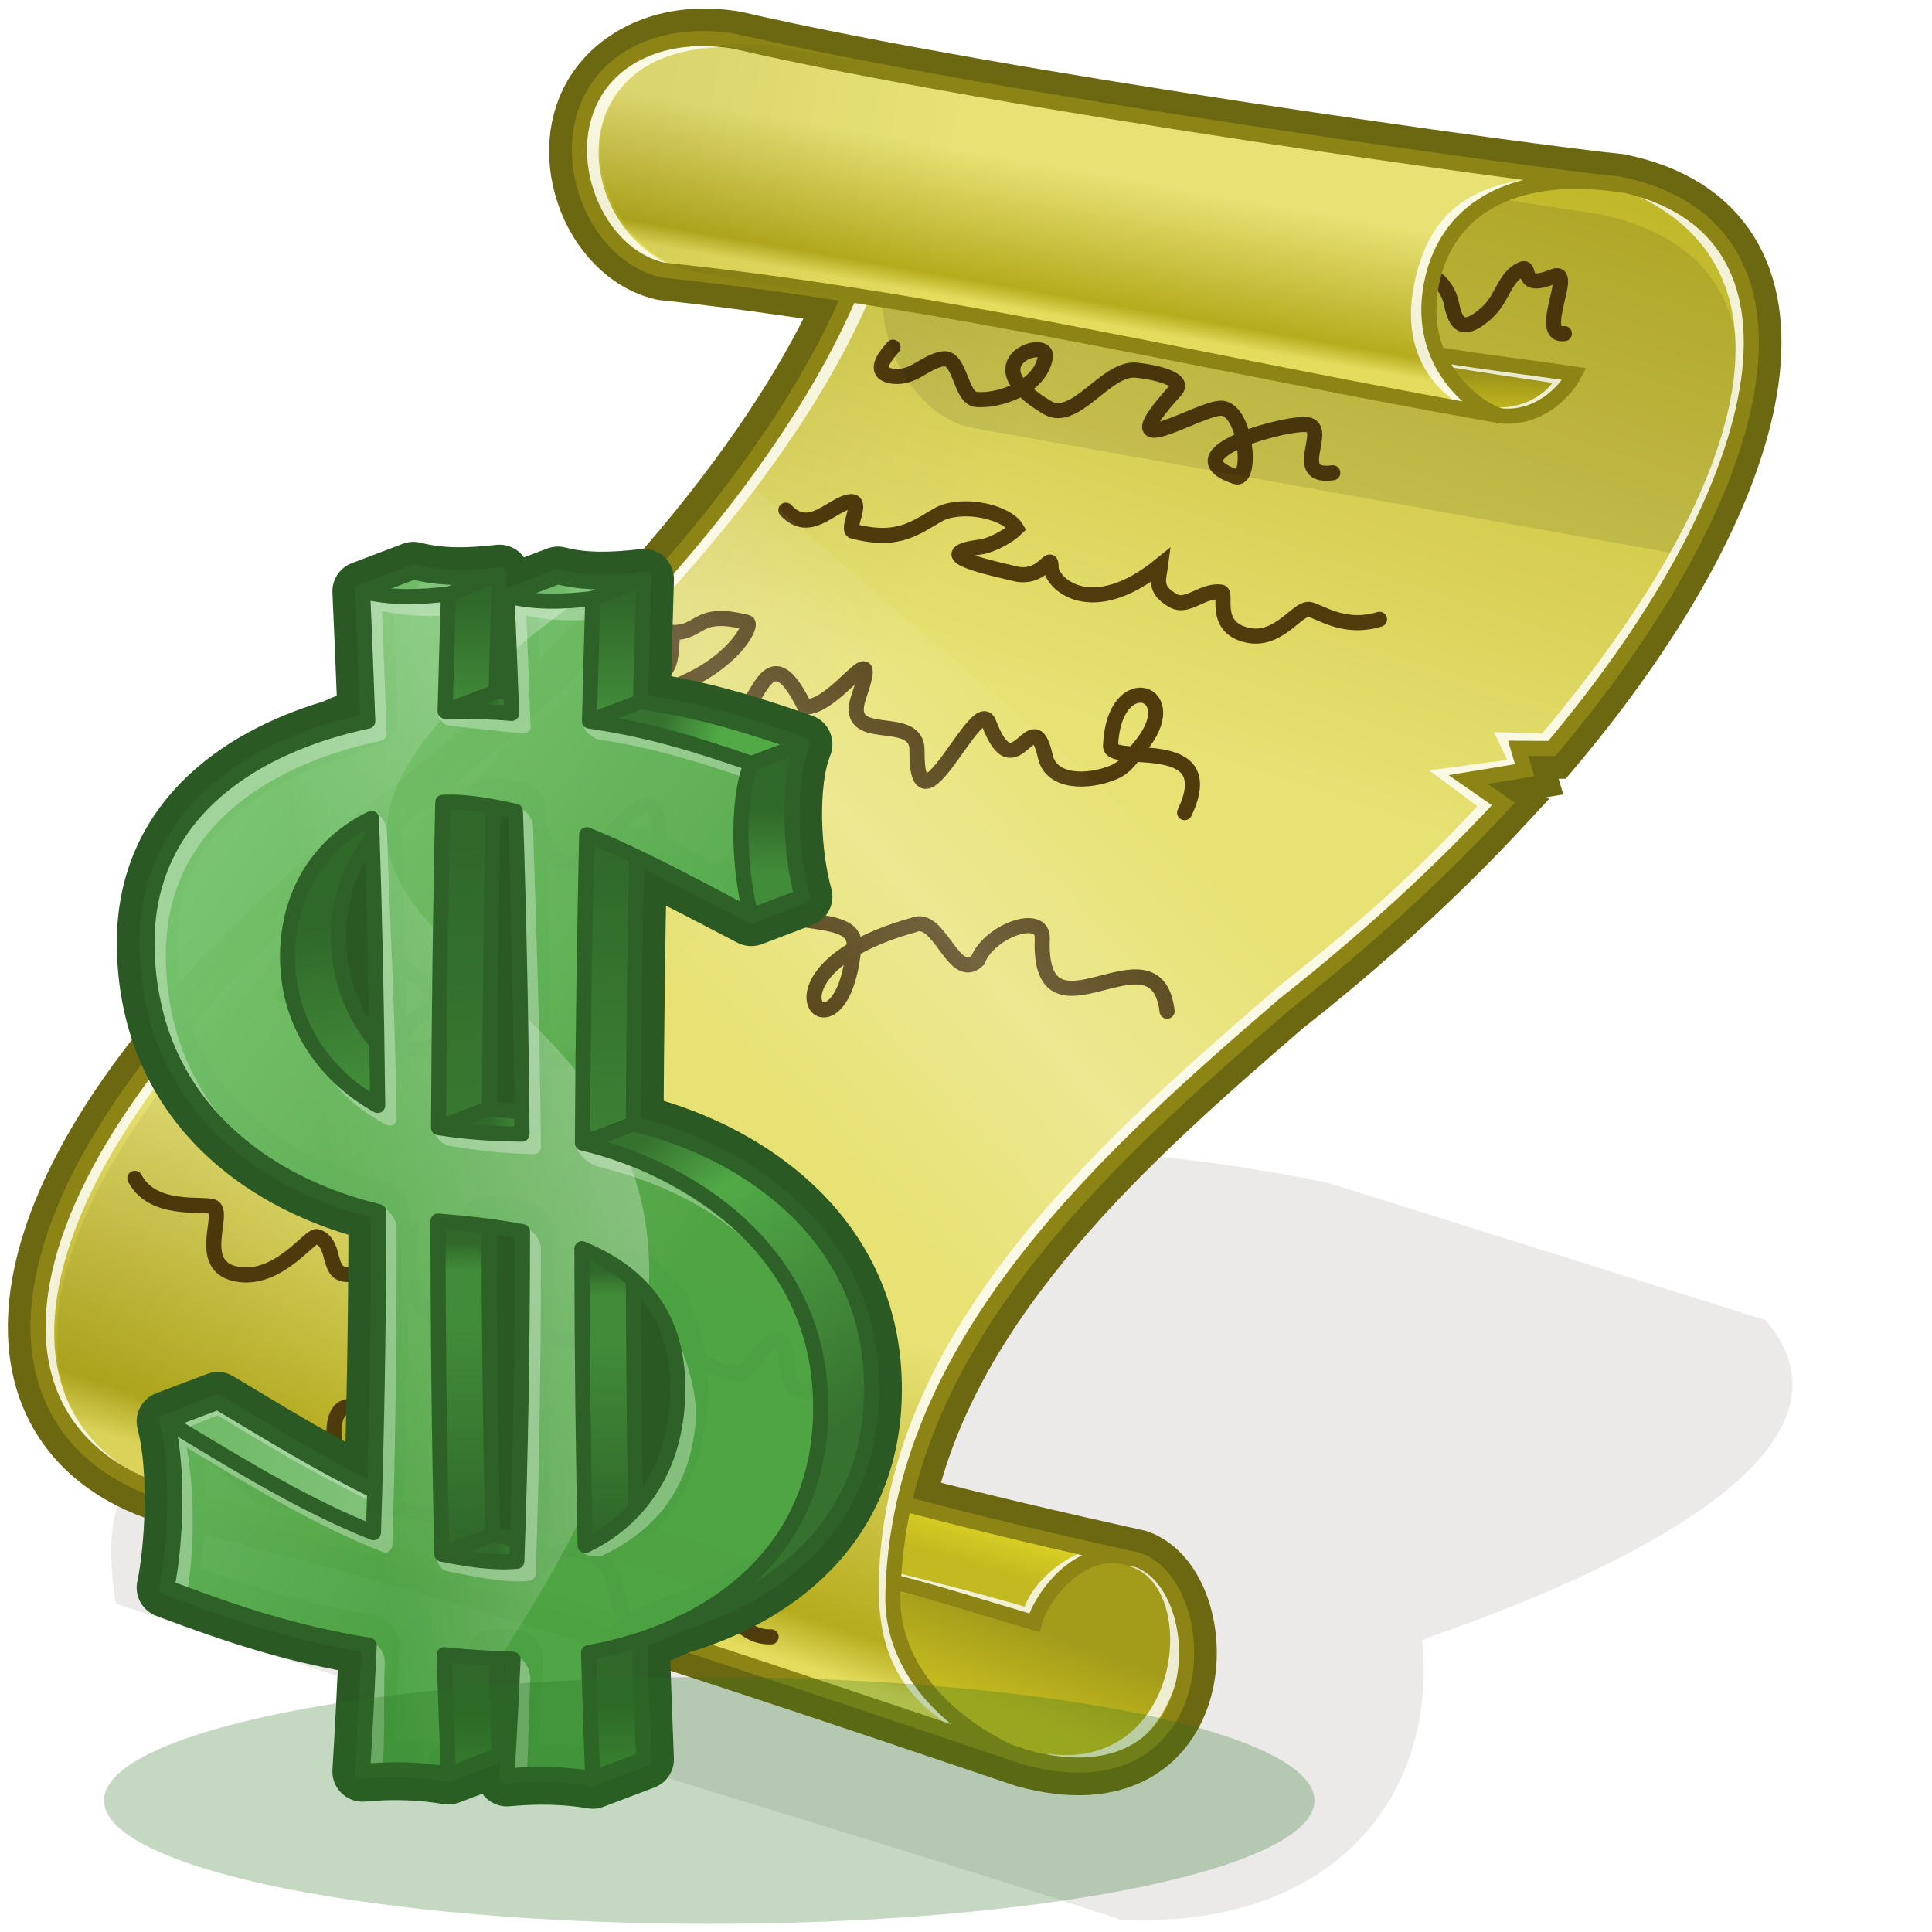 <?xml version="1.0" encoding="UTF-8" standalone="no"?>
<!-- Created with Inkscape (http://www.inkscape.org/) -->

<svg
   width="128"
   height="128"
   id="svg7396"
   sodipodi:version="0.32"
   inkscape:version="1.2.1 (1:1.2.1+202210291244+9c6d41e410)"
   version="1.0"
   sodipodi:docname="invoice.svg"
   inkscape:export-filename="invoice_48.png"
   inkscape:export-xdpi="33.75"
   inkscape:export-ydpi="33.75"
   inkscape:output_extension="org.inkscape.output.svg.inkscape"
   style="display:inline"
   xmlns:inkscape="http://www.inkscape.org/namespaces/inkscape"
   xmlns:sodipodi="http://sodipodi.sourceforge.net/DTD/sodipodi-0.dtd"
   xmlns:xlink="http://www.w3.org/1999/xlink"
   xmlns="http://www.w3.org/2000/svg"
   xmlns:svg="http://www.w3.org/2000/svg"
   xmlns:rdf="http://www.w3.org/1999/02/22-rdf-syntax-ns#"
   xmlns:cc="http://creativecommons.org/ns#"
   xmlns:dc="http://purl.org/dc/elements/1.1/">
  <defs
     id="defs7398">
    <inkscape:perspective
       sodipodi:type="inkscape:persp3d"
       inkscape:vp_x="0 : 64 : 1"
       inkscape:vp_y="0 : 1000 : 0"
       inkscape:vp_z="128 : 64 : 1"
       inkscape:persp3d-origin="64 : 42.666667 : 1"
       id="perspective154" />
    <filter
       inkscape:collect="always"
       id="filter4272"
       x="-0.245"
       width="1.491"
       y="-0.775"
       height="2.55">
      <feGaussianBlur
         inkscape:collect="always"
         stdDeviation="10.171"
         id="feGaussianBlur4274" />
    </filter>
    <linearGradient
       inkscape:collect="always"
       id="linearGradient4068">
      <stop
         style="stop-color:#ffffff;stop-opacity:1;"
         offset="0"
         id="stop4070" />
      <stop
         style="stop-color:#ffffff;stop-opacity:0;"
         offset="1"
         id="stop4072" />
    </linearGradient>
    <linearGradient
       id="linearGradient4055">
      <stop
         id="stop4057"
         offset="0"
         style="stop-color:#36712f;stop-opacity:1;" />
      <stop
         style="stop-color:#51aa46;stop-opacity:1;"
         offset="0.243"
         id="stop4061" />
      <stop
         id="stop4059"
         offset="1"
         style="stop-color:#36712f;stop-opacity:1;" />
    </linearGradient>
    <linearGradient
       id="linearGradient4045">
      <stop
         style="stop-color:#36712f;stop-opacity:1;"
         offset="0"
         id="stop4047" />
      <stop
         style="stop-color:#51aa46;stop-opacity:1;"
         offset="1"
         id="stop4049" />
    </linearGradient>
    <linearGradient
       id="linearGradient4035">
      <stop
         style="stop-color:#30692a;stop-opacity:1;"
         offset="0"
         id="stop4037" />
      <stop
         style="stop-color:#3a7f33;stop-opacity:1;"
         offset="1"
         id="stop4039" />
    </linearGradient>
    <linearGradient
       id="linearGradient4019">
      <stop
         id="stop4021"
         offset="0"
         style="stop-color:#30682a;stop-opacity:1;" />
      <stop
         style="stop-color:#418c39;stop-opacity:1;"
         offset="0.721"
         id="stop4027" />
      <stop
         id="stop4029"
         offset="0.905"
         style="stop-color:#418c39;stop-opacity:1;" />
      <stop
         id="stop4023"
         offset="1"
         style="stop-color:#30682a;stop-opacity:1;" />
    </linearGradient>
    <linearGradient
       id="linearGradient3985">
      <stop
         style="stop-color:#30682a;stop-opacity:1;"
         offset="0"
         id="stop3987" />
      <stop
         style="stop-color:#418c39;stop-opacity:1;"
         offset="1"
         id="stop3989" />
    </linearGradient>
    <linearGradient
       id="linearGradient3955">
      <stop
         style="stop-color:#70ba68;stop-opacity:1;"
         offset="0"
         id="stop3957" />
      <stop
         style="stop-color:#82c37b;stop-opacity:1;"
         offset="1"
         id="stop3959" />
    </linearGradient>
    <linearGradient
       id="linearGradient3947">
      <stop
         style="stop-color:#77c36e;stop-opacity:1;"
         offset="0"
         id="stop3949" />
      <stop
         style="stop-color:#4da343;stop-opacity:1;"
         offset="1"
         id="stop3951" />
    </linearGradient>
    <linearGradient
       id="linearGradient3471">
      <stop
         style="stop-color:#ffffff;stop-opacity:0;"
         offset="0"
         id="stop3473" />
      <stop
         id="stop3479"
         offset="0.5"
         style="stop-color:#ffffff;stop-opacity:0.208;" />
      <stop
         style="stop-color:#ffffff;stop-opacity:0;"
         offset="1"
         id="stop3475" />
    </linearGradient>
    <linearGradient
       id="linearGradient3444">
      <stop
         style="stop-color:#000000;stop-opacity:0.06;"
         offset="0"
         id="stop3446" />
      <stop
         style="stop-color:#000000;stop-opacity:0;"
         offset="1"
         id="stop3448" />
    </linearGradient>
    <linearGradient
       id="linearGradient3395">
      <stop
         style="stop-color:#a39c1a;stop-opacity:1;"
         offset="0"
         id="stop3397" />
      <stop
         style="stop-color:#c4bb1f;stop-opacity:1;"
         offset="1"
         id="stop3399" />
    </linearGradient>
    <linearGradient
       id="linearGradient3387">
      <stop
         style="stop-color:#c3b920;stop-opacity:1;"
         offset="0"
         id="stop3389" />
      <stop
         style="stop-color:#dad024;stop-opacity:1;"
         offset="1"
         id="stop3391" />
    </linearGradient>
    <linearGradient
       id="linearGradient3379">
      <stop
         style="stop-color:#bdb31f;stop-opacity:1;"
         offset="0"
         id="stop3381" />
      <stop
         style="stop-color:#888116;stop-opacity:1;"
         offset="1"
         id="stop3383" />
    </linearGradient>
    <linearGradient
       id="linearGradient3361">
      <stop
         style="stop-color:#bbb21f;stop-opacity:1;"
         offset="0"
         id="stop3363" />
      <stop
         id="stop3373"
         offset="0.437"
         style="stop-color:#e8e275;stop-opacity:1;" />
      <stop
         id="stop3369"
         offset="0.803"
         style="stop-color:#e8e275;stop-opacity:1;" />
      <stop
         style="stop-color:#b5ac1e;stop-opacity:1;"
         offset="0.972"
         id="stop3371" />
      <stop
         style="stop-color:#e4dc5d;stop-opacity:1;"
         offset="1"
         id="stop3365" />
    </linearGradient>
    <filter
       inkscape:collect="always"
       id="filter3357"
       x="-0.05"
       y="-0.083"
       width="1.1"
       height="1.166">
      <feGaussianBlur
         inkscape:collect="always"
         stdDeviation="2.48"
         id="feGaussianBlur3359" />
    </filter>
    <linearGradient
       inkscape:collect="always"
       xlink:href="#linearGradient3361"
       id="linearGradient3367"
       x1="91.494"
       y1="4.617"
       x2="37.776"
       y2="106.981"
       gradientUnits="userSpaceOnUse"
       gradientTransform="matrix(0.99,-0.163,0.163,0.99,-15.637,6.015)" />
    <linearGradient
       inkscape:collect="always"
       xlink:href="#linearGradient3361"
       id="linearGradient3377"
       gradientUnits="userSpaceOnUse"
       x1="99.263"
       y1="-17.932"
       x2="82.873"
       y2="28.914"
       gradientTransform="matrix(0.99,-0.163,0.163,0.99,-15.637,6.015)" />
    <linearGradient
       inkscape:collect="always"
       xlink:href="#linearGradient3379"
       id="linearGradient3385"
       x1="111.583"
       y1="39.576"
       x2="112.269"
       y2="36.26"
       gradientUnits="userSpaceOnUse"
       gradientTransform="matrix(0.99,-0.163,0.163,0.99,-15.637,6.015)" />
    <linearGradient
       inkscape:collect="always"
       xlink:href="#linearGradient3387"
       id="linearGradient3393"
       x1="63.371"
       y1="109.22"
       x2="64.582"
       y2="106.71"
       gradientUnits="userSpaceOnUse"
       gradientTransform="matrix(0.99,-0.163,0.163,0.99,-15.637,6.015)" />
    <linearGradient
       inkscape:collect="always"
       xlink:href="#linearGradient3395"
       id="linearGradient3401"
       x1="68.471"
       y1="115.041"
       x2="65.674"
       y2="120.034"
       gradientUnits="userSpaceOnUse"
       gradientTransform="matrix(0.99,-0.163,0.163,0.99,-15.637,6.015)" />
    <filter
       inkscape:collect="always"
       id="filter3438"
       x="-0.058"
       y="-0.095"
       width="1.115"
       height="1.189">
      <feGaussianBlur
         inkscape:collect="always"
         stdDeviation="1.33"
         id="feGaussianBlur3440" />
    </filter>
    <linearGradient
       inkscape:collect="always"
       xlink:href="#linearGradient3444"
       id="linearGradient3450"
       x1="35.221"
       y1="51.78"
       x2="51.443"
       y2="66.25"
       gradientUnits="userSpaceOnUse"
       gradientTransform="matrix(0.99,-0.163,0.163,0.99,-15.637,6.015)" />
    <linearGradient
       inkscape:collect="always"
       xlink:href="#linearGradient3444"
       id="linearGradient3454"
       gradientUnits="userSpaceOnUse"
       x1="56.122"
       y1="14.934"
       x2="75.292"
       y2="22.035"
       gradientTransform="matrix(0.99,-0.163,0.163,0.99,-15.637,6.015)" />
    <linearGradient
       inkscape:collect="always"
       xlink:href="#linearGradient3471"
       id="linearGradient3477"
       x1="47.188"
       y1="63.205"
       x2="71.695"
       y2="47.127"
       gradientUnits="userSpaceOnUse"
       gradientTransform="matrix(1.041,-0.172,0.172,1.041,-13.681,8.832)" />
    <linearGradient
       inkscape:collect="always"
       xlink:href="#linearGradient3947"
       id="linearGradient3953"
       x1="8.452"
       y1="67.947"
       x2="42.091"
       y2="92.342"
       gradientUnits="userSpaceOnUse"
       gradientTransform="translate(3.053,-7.821)" />
    <linearGradient
       inkscape:collect="always"
       xlink:href="#linearGradient3955"
       id="linearGradient3961"
       x1="10.062"
       y1="101.922"
       x2="22.938"
       y2="109.375"
       gradientUnits="userSpaceOnUse"
       gradientTransform="translate(3.053,-7.821)" />
    <linearGradient
       inkscape:collect="always"
       xlink:href="#linearGradient3955"
       id="linearGradient3981"
       gradientUnits="userSpaceOnUse"
       x1="34.157"
       y1="46.842"
       x2="35.062"
       y2="46.842"
       gradientTransform="translate(3.053,-7.821)" />
    <linearGradient
       inkscape:collect="always"
       xlink:href="#linearGradient3955"
       id="linearGradient3983"
       gradientUnits="userSpaceOnUse"
       x1="24.526"
       y1="46.671"
       x2="24.746"
       y2="46.787"
       gradientTransform="translate(3.053,-7.821)" />
    <linearGradient
       inkscape:collect="always"
       xlink:href="#linearGradient3985"
       id="linearGradient3991"
       x1="18.983"
       y1="69.172"
       x2="20.719"
       y2="79.797"
       gradientUnits="userSpaceOnUse"
       gradientTransform="translate(3.053,-7.821)" />
    <linearGradient
       inkscape:collect="always"
       xlink:href="#linearGradient3985"
       id="linearGradient3995"
       gradientUnits="userSpaceOnUse"
       x1="27.812"
       y1="63.672"
       x2="30.656"
       y2="103.609"
       gradientTransform="translate(3.053,-7.821)" />
    <linearGradient
       inkscape:collect="always"
       xlink:href="#linearGradient3985"
       id="linearGradient3999"
       gradientUnits="userSpaceOnUse"
       x1="28.544"
       y1="47.672"
       x2="28.234"
       y2="54.938"
       gradientTransform="translate(3.053,-7.821)" />
    <linearGradient
       inkscape:collect="always"
       xlink:href="#linearGradient3985"
       id="linearGradient4001"
       gradientUnits="userSpaceOnUse"
       x1="36.938"
       y1="63.734"
       x2="38.031"
       y2="92.109"
       gradientTransform="translate(3.053,-7.821)" />
    <linearGradient
       inkscape:collect="always"
       xlink:href="#linearGradient3985"
       id="linearGradient4003"
       gradientUnits="userSpaceOnUse"
       x1="47.439"
       y1="61.349"
       x2="47.489"
       y2="65.681"
       gradientTransform="translate(3.053,-7.821)" />
    <linearGradient
       inkscape:collect="always"
       xlink:href="#linearGradient3985"
       id="linearGradient4013"
       gradientUnits="userSpaceOnUse"
       x1="28.203"
       y1="121.406"
       x2="28.203"
       y2="127.375"
       gradientTransform="translate(3.053,-7.821)" />
    <linearGradient
       inkscape:collect="always"
       xlink:href="#linearGradient3985"
       id="linearGradient4015"
       gradientUnits="userSpaceOnUse"
       x1="37.453"
       y1="120.812"
       x2="37.516"
       y2="125.656"
       gradientTransform="translate(3.053,-7.821)" />
    <linearGradient
       inkscape:collect="always"
       xlink:href="#linearGradient3985"
       id="linearGradient4017"
       gradientUnits="userSpaceOnUse"
       x1="37.559"
       y1="47.628"
       x2="37.383"
       y2="55.026"
       gradientTransform="translate(3.053,-7.821)" />
    <linearGradient
       inkscape:collect="always"
       xlink:href="#linearGradient4019"
       id="linearGradient4025"
       gradientUnits="userSpaceOnUse"
       x1="28.469"
       y1="109.859"
       x2="28.156"
       y2="90.109"
       gradientTransform="translate(3.053,-7.821)" />
    <linearGradient
       inkscape:collect="always"
       xlink:href="#linearGradient4019"
       id="linearGradient4033"
       gradientUnits="userSpaceOnUse"
       x1="37.042"
       y1="108.975"
       x2="36.951"
       y2="92.054"
       gradientTransform="translate(3.053,-7.821)" />
    <linearGradient
       inkscape:collect="always"
       xlink:href="#linearGradient4035"
       id="linearGradient4041"
       x1="29.781"
       y1="110.393"
       x2="31.219"
       y2="110.393"
       gradientUnits="userSpaceOnUse"
       gradientTransform="translate(3.053,-7.821)" />
    <linearGradient
       inkscape:collect="always"
       xlink:href="#linearGradient4035"
       id="linearGradient4043"
       gradientUnits="userSpaceOnUse"
       x1="29.318"
       y1="82.109"
       x2="30.688"
       y2="82.109"
       gradientTransform="translate(3.053,-7.821)" />
    <linearGradient
       inkscape:collect="always"
       xlink:href="#linearGradient4045"
       id="linearGradient4051"
       x1="40.817"
       y1="55.431"
       x2="44.614"
       y2="56.625"
       gradientUnits="userSpaceOnUse"
       gradientTransform="translate(3.053,-7.821)" />
    <linearGradient
       inkscape:collect="always"
       xlink:href="#linearGradient4055"
       id="linearGradient4053"
       gradientUnits="userSpaceOnUse"
       x1="38.817"
       y1="83.931"
       x2="52.52"
       y2="102.503"
       gradientTransform="translate(3.053,-7.821)" />
    <linearGradient
       inkscape:collect="always"
       xlink:href="#linearGradient4068"
       id="linearGradient4074"
       x1="87.294"
       y1="75.134"
       x2="18.748"
       y2="84.149"
       gradientUnits="userSpaceOnUse"
       gradientTransform="translate(3.053,-7.821)" />
    <filter
       inkscape:collect="always"
       id="filter4110"
       x="-0.009"
       y="-0.005"
       width="1.018"
       height="1.009">
      <feGaussianBlur
         inkscape:collect="always"
         stdDeviation="0.147"
         id="feGaussianBlur4112" />
    </filter>
    <linearGradient
       inkscape:collect="always"
       xlink:href="#linearGradient4035"
       id="linearGradient4117"
       gradientUnits="userSpaceOnUse"
       x1="29.318"
       y1="82.109"
       x2="30.688"
       y2="82.109"
       gradientTransform="translate(3.053,-7.821)" />
  </defs>
  <sodipodi:namedview
     id="base"
     pagecolor="#ffffff"
     bordercolor="#666666"
     borderopacity="1.0"
     inkscape:pageopacity="0"
     inkscape:pageshadow="2"
     inkscape:zoom="4"
     inkscape:cx="103.875"
     inkscape:cy="95.375"
     inkscape:document-units="px"
     inkscape:current-layer="layer2"
     inkscape:window-width="1868"
     inkscape:window-height="1016"
     inkscape:window-x="52"
     inkscape:window-y="27"
     showguides="true"
     inkscape:guide-bbox="true"
     showgrid="false"
     inkscape:showpageshadow="2"
     inkscape:pagecheckerboard="0"
     inkscape:deskcolor="#d1d1d1"
     inkscape:window-maximized="1" />
  <g
     inkscape:groupmode="layer"
     id="layer3"
     inkscape:label="shadow"
     style="display:inline">
    <path
       style="opacity:1;fill:#22210e;fill-opacity:0.09;fill-rule:nonzero;stroke:none;stroke-width:1;stroke-linecap:round;stroke-linejoin:miter;marker:none;marker-start:none;marker-mid:none;marker-end:none;stroke-miterlimit:4;stroke-dasharray:none;stroke-dashoffset:0;stroke-opacity:1;visibility:visible;display:inline;overflow:visible;filter:url(#filter3357);enable-background:accumulate"
       d="M 61.691,92.931 C 33.082,103.371 13.639,82.612 16.733,108.889 C 37.522,118.159 66.922,129.228 87.963,138.263 C 102.687,139.147 110.394,127.232 109.304,112.267 C 112.402,110.667 143.436,97.627 133.635,82.548 L 102.631,69.788 C 83.981,64.791 73.884,67.421 72.452,66.945 C 73.204,74.308 92.293,80.821 61.691,92.931 z"
       id="path3321"
       sodipodi:nodetypes="cccccccc"
       transform="matrix(0.935,0,0,0.713,-7.975,28.606)" />
  </g>
  <g
     inkscape:label="main"
     inkscape:groupmode="layer"
     id="layer1"
     style="display:inline">
    <path
       sodipodi:nodetypes="csccccccccccccscsc"
       d="M 56.181,19.536 C 51.855,29.512 41.6,42.38 27.398,53.537 C -1.771,76.451 -2.904,95.159 11.72,99.139 C 29.654,103.625 42.5,107.822 67.939,116.425 C 80.514,119.847 80.542,105.178 75.387,103.356 C 69.862,102.134 65.276,101.048 59.915,99.693 C 62.885,85.978 74.851,75.382 85.08,66.556 C 90.591,62.226 95.458,57.741 99.601,53.265 L 97.27,51.648 L 101.012,51.031 L 100.582,49.577 L 102.808,49.591 C 117.899,31.667 120.985,14.995 107.294,12.199 C 101.655,11.637 66.169,6.777 48.718,2.746 C 44.413,2.013 41.452,3.636 39.966,5.436 C 36.478,9.66 39.165,16.81 43.92,17.893 C 48.027,18.325 52.145,18.912 56.181,19.536 z"
       style="fill:none;fill-opacity:1;fill-rule:nonzero;stroke:#6c6711;stroke-width:4;stroke-linecap:round;stroke-linejoin:miter;marker:none;marker-start:none;marker-mid:none;marker-end:none;stroke-miterlimit:4;stroke-dasharray:none;stroke-dashoffset:0;stroke-opacity:1;visibility:visible;display:inline;overflow:visible"
       id="path3318" />
    <path
       style="opacity:1;fill:url(#linearGradient3401);fill-opacity:1;fill-rule:nonzero;stroke:none;stroke-width:1;stroke-linecap:round;stroke-linejoin:miter;marker:none;marker-start:none;marker-mid:none;marker-end:none;stroke-miterlimit:4;stroke-dasharray:none;stroke-dashoffset:0;stroke-opacity:1;visibility:visible;display:inline;overflow:visible;enable-background:accumulate"
       d="M 56.64,112.534 C 59.081,113.272 67.949,116.067 67.983,116.077 C 80.559,119.499 80.638,104.107 75.387,103.356 C 69.44,102.199 63.53,100.235 56.408,98.547"
       id="path7410"
       sodipodi:nodetypes="cscc" />
    <path
       style="opacity:1;fill:url(#linearGradient3393);fill-opacity:1;fill-rule:nonzero;stroke:none;stroke-width:1;stroke-linecap:round;stroke-linejoin:miter;marker:none;marker-start:none;marker-mid:none;marker-end:none;stroke-miterlimit:4;stroke-dasharray:none;stroke-dashoffset:0;stroke-opacity:1;visibility:visible;display:inline;overflow:visible;enable-background:accumulate"
       d="M 56.222,98.579 L 54.916,104.407 L 68.524,107.508 C 68.524,107.508 71.5,102.908 73.935,103.18 L 56.222,98.579 z"
       id="path7768"
       sodipodi:nodetypes="cccsc" />
    <path
       style="fill:url(#linearGradient3367);fill-opacity:1;fill-rule:nonzero;stroke:none;stroke-width:1;stroke-linecap:round;stroke-linejoin:miter;marker:none;marker-start:none;marker-mid:none;marker-end:none;stroke-miterlimit:4;stroke-dasharray:none;stroke-dashoffset:0;stroke-opacity:1;visibility:visible;display:inline;overflow:visible"
       d="M 61.025,5.421 L 56.74,17.787 C 53.124,28.279 42.921,41.343 27.398,53.537 C -1.771,76.451 -2.904,95.159 11.72,99.139 C 11.72,99.139 60.555,113.856 65.444,115.32 C 60.901,113.108 59.207,109.102 58.86,105.635 C 59.139,88.914 73.425,76.613 85.08,66.556 C 90.591,62.226 95.458,57.741 99.601,53.265 L 97.27,51.648 L 101.012,51.031 L 100.582,49.577 L 102.808,49.591 C 117.899,31.667 120.985,14.995 107.355,12.21 L 61.025,5.421 z"
       id="path3275"
       sodipodi:nodetypes="ccsscccccccccc" />
    <path
       id="path3495"
       style="fill:none;fill-opacity:1;fill-rule:nonzero;stroke:#4f3b0c;stroke-width:1;stroke-linecap:round;stroke-linejoin:miter;marker:none;marker-start:none;marker-mid:none;marker-end:none;stroke-miterlimit:4;stroke-dasharray:none;stroke-dashoffset:0;stroke-opacity:1;visibility:visible;display:inline;overflow:visible"
       d="M 92.496,17.73 C 94.382,17.544 95.866,18.584 96.173,20.16 C 96.504,21.858 97.206,21.865 98.474,20.75 C 99.59,19.769 99.653,18.327 100.825,17.837 C 101.546,17.537 100.541,19.288 102.917,18.314 C 104.398,17.707 101.739,22.362 103.643,22.102 M 59.16,23.003 C 59.256,22.964 57.339,24.738 59.213,24.932 C 60.542,25.069 61.286,23.965 62.461,23.776 C 63.63,23.588 63.615,26.357 64.668,26.466 C 66.026,26.606 68.894,25.773 69.264,23.648 C 69.5,22.288 64.198,23.957 69.397,27.01 C 71.239,28.091 73.272,24.318 75.283,24.525 C 76.397,24.64 78.582,25.083 77.884,25.856 C 73.112,31.137 79.654,26.857 81.002,27.051 C 82.584,27.28 82.995,31.976 81.844,31.58 C 77.336,30.031 85.63,27.837 86.71,28.156 C 87.995,28.535 85.474,31.706 88.301,31.324 M 52.064,33.8 C 53.655,35.503 55.103,33.385 56.332,33.238 C 57.224,33.131 56.14,34.886 56.475,35.176 C 59.6,36.024 60.733,34.876 62.337,34.008 C 63.972,33.3 66.711,33.939 67.345,35.011 C 66.831,35.521 65.701,36.142 64.926,36.243 C 61.13,36.741 66.203,37.736 67.167,37.992 C 69.116,38.509 69.639,36.449 69.637,37.58 C 69.636,38.619 72.261,41.196 76.894,37.432 C 76.775,38.364 76.401,39.053 77.736,39.8 C 78.686,40.332 79.689,39.041 80.902,39.231 C 81.326,39.297 80.333,41.506 82.565,42.064 C 84.704,42.599 85.933,40.247 86.755,40.376 C 87.396,40.476 89.018,41.758 91.395,41.03 M 42.518,44.616 C 44.732,45.391 44.458,42.854 44.552,41.901 C 46.508,41.943 46.074,40.371 49.496,41.235 C 49.897,41.337 48.795,43.613 45.543,45.126 C 50.093,53.726 49.711,39.45 53.321,46.837 C 55.426,46.927 58.449,41.592 56.899,46.145 C 55.761,49.487 60.78,47.102 60.755,49.723 C 60.694,55.911 64.756,45.881 65.509,47.885 C 67.271,52.576 68.4,46.266 69.26,50.135 C 69.647,51.871 72.054,51.88 73.758,51.179 C 74.703,50.79 75.05,50.025 75.478,49.529 C 78.688,45.798 73.776,44.126 73.576,49.415 C 73.525,50.759 81.003,48.529 78.485,53.84 M 77.324,66.993 C 76.587,60.93 68.753,69.824 69.053,62.174 C 69.123,60.402 65.542,61.657 64.776,63.627 C 63.156,65.138 62.257,60.505 60.508,61.291 C 49.038,64.479 55.914,71.503 56.592,62.469 C 56.403,59.783 48.065,62.687 51.582,56.722 C 49.704,55.246 46.455,59.63 44.297,58.818 C 42.106,58.035 44.428,55.685 43.368,53.629 C 41.606,51.496 37.908,62.2 35.516,54.221 C 33.798,55.257 32.016,58.239 29.989,57.716 C 29.17,56.95 29.536,56.281 29.444,55.575 M 39.923,72.394 C 39.782,72.416 42.881,70.768 40.421,69.997 C 38.676,69.45 37.35,70.602 35.716,70.502 C 34.091,70.402 34.928,66.986 33.546,66.552 C 31.763,65.993 27.664,66.208 26.54,68.727 C 25.821,70.34 33.437,69.785 27.355,64.537 C 25.2,62.677 21.354,66.762 18.713,65.934 M 54.881,91.957 C 51.083,93.099 52.668,89.708 51.746,88.824 C 51.077,88.182 49.656,90.924 48.951,91.081 C 44.923,90.308 45.464,88.271 45.189,86.3 C 44.666,84.506 41.279,83.701 39.225,84.631 C 38.996,85.542 39.176,86.942 39.746,87.51 C 42.538,90.294 36.526,88.577 35.291,88.332 C 32.797,87.836 35.149,85.047 33.596,86.414 C 32.169,87.669 26.224,89.27 27.155,82.062 C 25.983,83.256 25.38,84.302 23.13,84.437 C 21.529,84.532 22.386,82.396 21.014,81.928 C 20.534,81.764 18.408,85.002 15.596,84.393 C 12.903,83.808 15.011,80.262 14.082,79.945 C 13.356,79.697 10.11,80.311 8.934,78.066 M 34.054,105.262 C 35.539,104.188 36.881,102.139 38.734,102.79 C 41.267,103.645 40.36,105.446 41.545,107.556 M 44.159,108.386 C 47.632,101.386 47.373,108.579 51.086,108.444 M 11.235,98.879 C 12.07,98.44 12.754,97.6 12.733,96.579 C 13.892,94.839 17.132,100.329 18.785,99.448 C 31.32,96.719 19.355,87.612 22.761,98.16 C 24.204,101.226 32.034,98.496 31.449,104.563"
       sodipodi:nodetypes="cssssccssssssssssccscccssscsssscccsccsssssssccsccccccccccsssssccscccssscsssscccsccccccs" />
    <path
       style="opacity:1;fill:#000000;fill-opacity:0.096;fill-rule:nonzero;stroke:none;stroke-width:1;stroke-linecap:round;stroke-linejoin:miter;marker:none;marker-start:none;marker-mid:none;marker-end:none;stroke-miterlimit:4;stroke-dasharray:none;stroke-dashoffset:0;stroke-opacity:1;visibility:visible;display:inline;overflow:visible;filter:url(#filter3438);enable-background:accumulate"
       d="M 85.374,15.989 C 81.179,18.034 73.74,19.244 72.594,20.094 C 68.005,23.494 69.842,31.883 74.344,33.719 L 119.549,49.715 C 127.59,38.867 127.225,30.24 117.695,26.6 L 85.374,15.989 z"
       id="path3403"
       sodipodi:nodetypes="cscccc"
       transform="matrix(0.99,-0.163,0.163,0.99,-14.859,7.051)" />
    <path
       style="opacity:1;fill:url(#linearGradient3385);fill-opacity:1;fill-rule:nonzero;stroke:none;stroke-width:1;stroke-linecap:round;stroke-linejoin:miter;marker:none;marker-start:none;marker-mid:none;marker-end:none;stroke-miterlimit:4;stroke-dasharray:none;stroke-dashoffset:0;stroke-opacity:1;visibility:visible;display:inline;overflow:visible;enable-background:accumulate"
       d="M 93.93,26.616 L 99.452,27.491 C 100.814,27.669 102.476,26.938 104.348,24.81 L 94.122,23.001 L 93.93,26.616 z"
       id="path3286"
       sodipodi:nodetypes="ccccc" />
    <path
       sodipodi:nodetypes="ccssccccc"
       id="path3442"
       d="M 61.025,5.421 L 56.74,17.787 C 53.124,28.279 44.732,41.815 29.209,54.009 C 0.04,76.923 -1.915,95.094 12.563,99.578 C 15.405,100.458 39.043,108.691 43.932,110.155 C 39.389,107.944 37.695,103.937 37.348,100.47 C 37.627,83.75 51.913,71.448 63.568,61.391 C 73.14,52.925 107.891,19.934 84.986,7.997 L 61.025,5.421 z"
       style="fill:url(#linearGradient3450);fill-opacity:1;fill-rule:nonzero;stroke:none;stroke-width:1;stroke-linecap:round;stroke-linejoin:miter;marker:none;marker-start:none;marker-mid:none;marker-end:none;stroke-miterlimit:4;stroke-dasharray:none;stroke-dashoffset:0;stroke-opacity:1;visibility:visible;overflow:visible" />
    <path
       style="opacity:1;fill:url(#linearGradient3377);fill-opacity:1;fill-rule:nonzero;stroke:none;stroke-width:1;stroke-linecap:round;stroke-linejoin:miter;marker:none;marker-start:none;marker-mid:none;marker-end:none;stroke-miterlimit:4;stroke-dasharray:none;stroke-dashoffset:0;stroke-opacity:1;visibility:visible;display:inline;overflow:visible;enable-background:accumulate"
       d="M 48.718,2.746 C 45.053,2.295 41.639,2.885 40.014,4.561 C 36.027,8.675 39.209,16.667 43.965,17.749 L 99.421,27.547 C 98.035,27.198 93.888,23.684 94.94,18.264 C 96.008,12.758 101.69,11.708 108.094,12.66 C 102.54,11.913 50.77,3.32 48.718,2.746 z"
       id="path7638"
       sodipodi:nodetypes="cscczcc" />
    <path
       sodipodi:nodetypes="ccscc"
       id="path3296"
       d="M 56.487,98.149 L 56.281,112.541 C 60.159,113.708 67.914,116.058 67.983,116.077 C 80.559,119.499 80.638,104.107 75.387,103.356 C 69.44,102.199 63.608,99.837 56.487,98.149 z"
       style="fill:none;fill-opacity:1;fill-rule:nonzero;stroke:none;stroke-width:1;stroke-linecap:round;stroke-linejoin:miter;marker:none;marker-start:none;marker-mid:none;marker-end:none;stroke-miterlimit:4;stroke-dasharray:none;stroke-dashoffset:0;stroke-opacity:1;visibility:visible;display:inline;overflow:visible" />
    <path
       sodipodi:nodetypes="ccccccsccsccscccccccccccc"
       d="M 98.673,27.372 C 101.046,27.599 102.803,26.433 103.532,25.063 C 100.264,24.568 98.693,24.36 95.367,23.806 M 47.418,2.752 C 37.084,3.226 37.357,14.203 43.804,17.704 M 12.186,99.322 C -2.439,95.342 -0.713,76.322 28.456,53.408 C 42.658,42.251 52.85,29.749 57.176,19.773 M 98.173,26.996 C 96.787,26.647 93.014,24.435 94.065,19.016 C 95.134,13.509 98.513,12.274 103.959,12.017 M 63.09,113.975 C 59.936,111.889 58.528,109.232 58.623,104.803 C 58.981,88.088 73.602,75.483 85.257,65.426 C 90.769,61.097 94.332,57.829 98.475,53.353 L 95.715,51.305 L 100.457,50.667 L 99.62,48.921 L 102.358,48.995 C 117.448,31.071 119.172,17.738 108.862,12.715 M 75.12,103.445 C 80.019,105.098 78.733,117.722 69.479,116.61 M 59.416,104.61 C 62.137,105.286 64.895,105.981 68.149,106.935 C 68.43,105.695 69.865,103.992 71.882,103.182"
       style="fill:none;fill-opacity:1;fill-rule:nonzero;stroke:#ffffff;stroke-width:0.8;stroke-linecap:round;stroke-linejoin:miter;marker:none;marker-start:none;marker-mid:none;marker-end:none;stroke-miterlimit:4;stroke-dasharray:none;stroke-dashoffset:0;stroke-opacity:0.801;visibility:visible;display:inline;overflow:visible"
       id="path3456" />
    <path
       style="fill:url(#linearGradient3477);fill-opacity:1;fill-rule:evenodd;stroke:none;stroke-width:1px;stroke-linecap:butt;stroke-linejoin:miter;stroke-opacity:1"
       d="M 49.137,31.617 C 44.664,37.751 38.637,44.192 31.166,50.48 L 63.321,90.112 C 68.515,80.853 77.375,73.206 85.093,66.547 C 85.916,65.9 86.681,65.237 87.475,64.584 L 49.137,31.617 z"
       id="path3458" />
    <path
       id="path3300"
       style="fill:none;fill-opacity:1;fill-rule:nonzero;stroke:#8c8516;stroke-width:1;stroke-linecap:round;stroke-linejoin:miter;marker:none;marker-start:none;marker-mid:none;marker-end:none;stroke-miterlimit:4;stroke-dasharray:none;stroke-dashoffset:0;stroke-opacity:1;visibility:visible;display:inline;overflow:visible"
       d="M 99.385,27.536 C 97.999,27.186 93.779,24.264 94.831,18.844 C 95.899,13.338 100.939,11.287 107.344,12.239 M 66.764,116.021 C 62.221,113.809 59.061,110.112 59.156,105.682 C 59.515,88.967 73.425,76.613 85.08,66.556 C 90.591,62.226 95.458,57.741 99.601,53.265 L 97.27,51.648 L 101.012,51.031 L 100.582,49.577 L 102.808,49.591 C 117.899,31.667 120.985,14.995 107.294,12.199 C 101.655,11.637 66.169,6.777 48.718,2.746 C 44.413,2.013 41.464,3.498 39.977,5.298 C 36.49,9.522 39.165,16.81 43.92,17.893 C 62.877,19.888 80.931,24.315 99.426,27.553 C 101.798,27.78 103.58,26.152 104.309,24.782 C 101.042,24.287 98.658,24.054 95.331,23.5 M 59.962,99.648 C 65.276,101.048 69.862,102.134 75.387,103.356 C 80.542,105.178 80.514,119.847 67.939,116.425 C 42.5,107.822 29.654,103.625 11.72,99.139 C -2.904,95.159 -1.771,76.451 27.398,53.537 C 41.6,42.38 51.792,29.878 56.118,19.902 M 59.304,104.833 C 62.025,105.509 65.27,106.554 68.524,107.508 C 68.806,106.268 71.15,102.481 74.448,103.143"
       sodipodi:nodetypes="csccsccccccccsccccccccscccc" />
    <path
       sodipodi:nodetypes="cscczcc"
       id="path3452"
       d="M 51.424,3.049 C 47.76,2.598 43.727,3.423 41.991,4.985 C 37.104,9.382 40.934,16.96 45.909,17.974 L 99.421,27.547 C 98.035,27.198 93.888,23.684 94.94,18.264 C 96.008,12.758 101.69,11.708 108.094,12.66 C 102.54,11.913 53.476,3.623 51.424,3.049 z"
       style="opacity:1;fill:url(#linearGradient3454);fill-opacity:1;fill-rule:nonzero;stroke:none;stroke-width:1;stroke-linecap:round;stroke-linejoin:miter;marker:none;marker-start:none;marker-mid:none;marker-end:none;stroke-miterlimit:4;stroke-dasharray:none;stroke-dashoffset:0;stroke-opacity:1;visibility:visible;display:inline;overflow:visible;enable-background:accumulate" />
  </g>
  <g
     inkscape:groupmode="layer"
     id="layer2"
     inkscape:label="dollar"
     style="display:inline">
    <path
       sodipodi:nodetypes="ccccscccccccccccccccscsccccccccccccccccccccscccccccscc"
       id="path3850"
       d="m 27.397,37.898 -3.375,1.281 c 0.128,2.762 0.237,5.519 0.344,8.281 -0.777,0.268 -1.536,0.561 -2.281,0.906 -6.457,1.918 -12.511,6.26 -12.344,14.438 0.214,10.473 8.029,15.74 15.344,17.469 0.007,6.172 -0.106,12.336 -0.281,18.5 -3.637,-1.777 -7.169,-3.954 -10.375,-5.875 l -3.375,1.281 c 0.858,3.266 0.54,8.478 0,11 4.598,1.737 8.361,2.989 13.406,3.812 -0.128,2.785 -0.265,5.591 -0.438,8.375 1.977,-0.184 3.877,-0.123 5.688,0.188 l 3.375,-1.281 c -0.087,-2.117 -0.15,-4.256 -0.219,-6.375 0.375,0.018 0.75,0.021 1.125,0.031 -0.121,2.577 -0.247,5.174 -0.406,7.75 1.977,-0.184 3.877,-0.154 5.688,0.156 l 3.375,-1.281 c -0.108,-2.636 -0.201,-5.27 -0.281,-7.906 0.846,-0.279 1.672,-0.622 2.469,-1 0.013,-0.006 0.019,-0.025 0.031,-0.031 7.079,-2.028 13.459,-7.297 12.844,-16.812 -0.603,-9.315 -8.488,-14.609 -15.75,-16.344 0.031,-5.888 0.104,-11.773 0.219,-17.656 2.627,1.258 5.203,2.64 7.594,3.875 l 3.375,-1.281 c -0.767,-2.685 -1.049,-7.466 0,-10.094 -3.754,-1.308 -6.833,-2.243 -10.719,-2.812 0.071,-2.703 0.135,-5.422 0.219,-8.125 -1.942,0.222 -3.862,0.319 -5.688,-0.156 l -3.375,1.281 c 0.098,2.116 0.169,4.227 0.25,6.344 -0.321,-9.23e-4 -0.648,-0.005 -0.969,0 0.069,-2.589 0.139,-5.161 0.219,-7.75 -1.942,0.222 -3.862,0.288 -5.688,-0.188 z m 5.281,15.562 c 0.491,0.091 0.981,0.178 1.469,0.281 0.223,6.647 0.34,13.296 0.406,19.938 -0.705,-0.065 -1.419,-0.136 -2.125,-0.25 0.039,-6.659 0.111,-13.315 0.25,-19.969 z m -8.031,2.125 c 0.14,4.508 0.244,9.028 0.312,13.531 -1.625,-1.954 -2.592,-4.431 -2.531,-7.25 0.055,-2.526 0.885,-4.643 2.219,-6.281 z m 7.75,25.656 c 0.747,0.1 1.497,0.234 2.219,0.375 -0.003,6.804 -0.122,13.58 -0.344,20.375 -0.541,-0.084 -1.087,-0.207 -1.625,-0.312 -0.157,-6.821 -0.24,-13.623 -0.25,-20.437 z m 9.562,3.562 c 2.044,1.833 3.265,4.553 2.875,8.656 -0.251,2.635 -1.245,4.793 -2.719,6.437 -0.104,-5.036 -0.134,-10.063 -0.156,-15.094 z"
       style="font-style:normal;font-weight:normal;font-size:40px;font-family:'Bitstream Vera Sans';-inkscape-font-specification:'Bitstream Vera Sans';fill:none;fill-opacity:1;stroke:#2a5924;stroke-width:4;stroke-linecap:butt;stroke-linejoin:round;stroke-miterlimit:4;stroke-dasharray:none;stroke-opacity:1" />
    <path
       style="font-style:normal;font-weight:normal;font-size:40px;font-family:'Bitstream Vera Sans';-inkscape-font-specification:'Bitstream Vera Sans';display:inline;overflow:visible;visibility:visible;opacity:1;fill:url(#linearGradient3991);fill-opacity:1;fill-rule:nonzero;stroke:none;stroke-width:4;stroke-linecap:butt;stroke-linejoin:miter;stroke-miterlimit:4;stroke-dasharray:none;stroke-dashoffset:0;stroke-opacity:1;marker:none;marker-start:none;marker-mid:none;marker-end:none;enable-background:accumulate"
       d="m 24.616,54.21 c -3.22,1.54 -5.47,4.695 -5.562,8.938 -0.097,4.459 2.321,8.051 5.969,10.094 -0.015,-1.376 -0.042,-2.749 -0.062,-4.125 -1.625,-1.954 -2.592,-4.431 -2.531,-7.25 0.055,-2.526 0.885,-4.643 2.219,-6.281 -0.014,-0.457 -0.016,-0.917 -0.031,-1.375 z"
       id="path3875" />
    <path
       id="path3903"
       d="m 24.96,69.116 c -1.625,-1.954 -2.592,-4.431 -2.531,-7.25 0.055,-2.526 0.885,-4.643 2.219,-6.281"
       style="font-style:normal;font-weight:normal;font-size:40px;font-family:'Bitstream Vera Sans';-inkscape-font-specification:'Bitstream Vera Sans';display:inline;overflow:visible;visibility:visible;opacity:1;fill:none;fill-opacity:1;fill-rule:nonzero;stroke:#2e6128;stroke-width:1;stroke-linecap:butt;stroke-linejoin:round;stroke-miterlimit:4;stroke-dasharray:none;stroke-dashoffset:0;stroke-opacity:1;marker:none;marker-start:none;marker-mid:none;marker-end:none;enable-background:accumulate"
       sodipodi:nodetypes="csc" />
    <path
       style="font-style:normal;font-weight:normal;font-size:40px;font-family:'Bitstream Vera Sans';-inkscape-font-specification:'Bitstream Vera Sans';opacity:0.98;fill:url(#linearGradient3953);fill-opacity:1;stroke:none;stroke-width:1px;stroke-linecap:butt;stroke-linejoin:miter;stroke-opacity:1"
       d="m 24.022,39.175 c 0.133,2.866 0.232,5.739 0.344,8.605 -7.233,1.521 -14.812,5.898 -14.625,15.036 0.214,10.473 8.029,15.727 15.344,17.455 0.008,7.098 -0.114,14.18 -0.344,21.27 -4.812,-1.903 -9.511,-4.869 -13.688,-7.372 0.858,3.266 0.54,8.478 0,11 4.598,1.737 8.361,3.007 13.406,3.831 -0.128,2.785 -0.265,5.577 -0.438,8.361 1.977,-0.184 3.877,-0.13 5.688,0.18 -0.108,-2.636 -0.199,-5.28 -0.281,-7.915 1.519,0.155 3.04,0.26 4.562,0.301 -0.121,2.577 -0.247,5.161 -0.406,7.737 1.977,-0.184 3.877,-0.13 5.688,0.18 -0.114,-2.782 -0.196,-5.571 -0.281,-8.353 8.13,-1.441 15.5,-6.766 15.344,-17.42 -1.078,-9.284 -8.488,-14.608 -15.75,-16.343 0.036,-6.816 0.135,-13.616 0.281,-20.429 3.782,1.536 7.514,3.625 10.906,5.377 -0.767,-2.685 -1.049,-7.466 0,-10.094 -3.754,-1.308 -6.833,-2.239 -10.719,-2.809 0.071,-2.703 0.135,-5.415 0.219,-8.118 -1.942,0.222 -3.862,0.295 -5.688,-0.18 0.12,2.595 0.209,5.197 0.312,7.791 -1.47,-0.127 -2.937,-0.163 -4.406,-0.14 0.069,-2.589 0.139,-5.186 0.219,-7.774 -1.942,0.222 -3.862,0.295 -5.688,-0.18 z m 10.125,14.571 c 0.239,7.136 0.377,14.258 0.438,21.389 -1.857,-0.014 -3.688,-0.127 -5.531,-0.425 0.042,-7.19 0.118,-14.367 0.281,-21.554 1.62,-0.082 3.225,0.255 4.812,0.59 z m -9.531,0.479 c 0.208,6.344 0.339,12.673 0.406,19.013 -3.648,-2.043 -6.066,-5.637 -5.969,-10.096 0.092,-4.243 2.343,-7.378 5.562,-8.917 z m 4.406,26.671 c 1.881,0.154 3.791,0.357 5.594,0.709 -0.003,7.285 -0.119,14.555 -0.375,21.832 -1.667,0.141 -3.326,-0.147 -4.969,-0.47 -0.17,-7.363 -0.252,-14.712 -0.25,-22.07 z m 9.531,1.833 c 3.936,1.615 6.858,4.668 6.281,10.73 -0.41,4.316 -2.79,7.4 -6.062,8.933 -0.145,-6.561 -0.211,-13.106 -0.219,-19.663 z"
       id="text2451"
       sodipodi:nodetypes="ccscccccccccccccccccccccccccccccccscccccccscc" />
    <path
       style="font-style:normal;font-weight:normal;font-size:40px;font-family:'Bitstream Vera Sans';-inkscape-font-specification:'Bitstream Vera Sans';display:inline;overflow:visible;visibility:visible;opacity:1;fill:url(#linearGradient3983);fill-opacity:1;fill-rule:nonzero;stroke:none;stroke-width:4;stroke-linecap:butt;stroke-linejoin:miter;stroke-miterlimit:4;stroke-dasharray:none;stroke-dashoffset:0;stroke-opacity:1;marker:none;marker-start:none;marker-mid:none;marker-end:none;enable-background:accumulate"
       d="m 27.397,37.898 -3.375,1.281 c 1.826,0.475 3.745,0.41 5.688,0.188 l 3.375,-1.281 c -1.942,0.222 -3.862,0.288 -5.688,-0.188 z"
       id="path3883"
       sodipodi:nodetypes="ccccc" />
    <path
       id="path3897"
       d="m 29.71,39.366 -0.219,7.75 3.375,-1.281 0.219,-7.75 z"
       style="font-style:normal;font-weight:normal;font-size:40px;font-family:'Bitstream Vera Sans';-inkscape-font-specification:'Bitstream Vera Sans';display:inline;overflow:visible;visibility:visible;opacity:1;fill:url(#linearGradient3999);fill-opacity:1;fill-rule:nonzero;stroke:none;stroke-width:4;stroke-linecap:butt;stroke-linejoin:miter;stroke-miterlimit:4;stroke-dasharray:none;stroke-dashoffset:0;stroke-opacity:1;marker:none;marker-start:none;marker-mid:none;marker-end:none;enable-background:accumulate"
       sodipodi:nodetypes="ccccc" />
    <path
       id="path3899"
       d="m 29.491,47.116 c 1.469,-0.023 2.937,0.029 4.406,0.156 -0.019,-0.479 -0.044,-0.958 -0.062,-1.438 -0.321,-9.23e-4 -0.648,-0.005 -0.969,0 z"
       style="font-style:normal;font-weight:normal;font-size:40px;font-family:'Bitstream Vera Sans';-inkscape-font-specification:'Bitstream Vera Sans';display:inline;overflow:visible;visibility:visible;opacity:1;fill:url(#linearGradient4043);fill-opacity:1;fill-rule:nonzero;stroke:none;stroke-width:4;stroke-linecap:butt;stroke-linejoin:miter;stroke-miterlimit:4;stroke-dasharray:none;stroke-dashoffset:0;stroke-opacity:1;marker:none;marker-start:none;marker-mid:none;marker-end:none;enable-background:accumulate"
       sodipodi:nodetypes="ccccc" />
    <path
       style="font-style:normal;font-weight:normal;font-size:40px;font-family:'Bitstream Vera Sans';-inkscape-font-specification:'Bitstream Vera Sans';display:inline;overflow:visible;visibility:visible;opacity:1;fill:url(#linearGradient3981);fill-opacity:1;fill-rule:nonzero;stroke:none;stroke-width:4;stroke-linecap:butt;stroke-linejoin:miter;stroke-miterlimit:4;stroke-dasharray:none;stroke-dashoffset:0;stroke-opacity:1;marker:none;marker-start:none;marker-mid:none;marker-end:none;enable-background:accumulate"
       d="m 36.96,38.21 -3.375,1.281 c 1.826,0.475 3.745,0.379 5.688,0.156 l 3.375,-1.281 c -1.942,0.222 -3.862,0.319 -5.688,-0.156 z"
       id="path3881"
       sodipodi:nodetypes="ccccc" />
    <path
       id="path3891"
       d="m 39.272,39.648 -0.219,8.125 3.375,-1.281 0.219,-8.125 z"
       style="font-style:normal;font-weight:normal;font-size:40px;font-family:'Bitstream Vera Sans';-inkscape-font-specification:'Bitstream Vera Sans';display:inline;overflow:visible;visibility:visible;opacity:1;fill:url(#linearGradient4017);fill-opacity:1;fill-rule:nonzero;stroke:none;stroke-width:4;stroke-linecap:butt;stroke-linejoin:miter;stroke-miterlimit:4;stroke-dasharray:none;stroke-dashoffset:0;stroke-opacity:1;marker:none;marker-start:none;marker-mid:none;marker-end:none;enable-background:accumulate"
       sodipodi:nodetypes="ccccc" />
    <path
       id="path3895"
       d="m 39.053,47.773 c 3.886,0.569 6.965,1.504 10.719,2.812 l 3.375,-1.281 c -3.754,-1.308 -6.833,-2.243 -10.719,-2.812 z"
       style="font-style:normal;font-weight:normal;font-size:40px;font-family:'Bitstream Vera Sans';-inkscape-font-specification:'Bitstream Vera Sans';display:inline;overflow:visible;visibility:visible;opacity:1;fill:url(#linearGradient4051);fill-opacity:1;fill-rule:nonzero;stroke:none;stroke-width:4;stroke-linecap:butt;stroke-linejoin:miter;stroke-miterlimit:4;stroke-dasharray:none;stroke-dashoffset:0;stroke-opacity:1;marker:none;marker-start:none;marker-mid:none;marker-end:none;enable-background:accumulate"
       sodipodi:nodetypes="ccccc" />
    <path
       id="path3893"
       d="m 49.772,50.585 c -1.049,2.628 -0.767,7.408 0,10.094 l 3.375,-1.281 c -0.767,-2.685 -1.049,-7.466 0,-10.094 z"
       style="font-style:normal;font-weight:normal;font-size:40px;font-family:'Bitstream Vera Sans';-inkscape-font-specification:'Bitstream Vera Sans';display:inline;overflow:visible;visibility:visible;opacity:1;fill:url(#linearGradient4003);fill-opacity:1;fill-rule:nonzero;stroke:none;stroke-width:4;stroke-linecap:butt;stroke-linejoin:miter;stroke-miterlimit:4;stroke-dasharray:none;stroke-dashoffset:0;stroke-opacity:1;marker:none;marker-start:none;marker-mid:none;marker-end:none;enable-background:accumulate"
       sodipodi:nodetypes="ccccc" />
    <path
       id="path3885"
       d="m 38.866,55.304 c -0.146,6.812 -0.245,13.622 -0.281,20.438 l 3.375,-1.281 c 0.031,-5.888 0.104,-11.773 0.219,-17.656 z"
       style="font-style:normal;font-weight:normal;font-size:40px;font-family:'Bitstream Vera Sans';-inkscape-font-specification:'Bitstream Vera Sans';display:inline;overflow:visible;visibility:visible;opacity:1;fill:url(#linearGradient4001);fill-opacity:1;fill-rule:nonzero;stroke:none;stroke-width:4;stroke-linecap:butt;stroke-linejoin:miter;stroke-miterlimit:4;stroke-dasharray:none;stroke-dashoffset:0;stroke-opacity:1;marker:none;marker-start:none;marker-mid:none;marker-end:none;enable-background:accumulate"
       sodipodi:nodetypes="ccccc" />
    <path
       style="font-style:normal;font-weight:normal;font-size:40px;font-family:'Bitstream Vera Sans';-inkscape-font-specification:'Bitstream Vera Sans';display:inline;overflow:visible;visibility:visible;opacity:1;fill:url(#linearGradient4053);fill-opacity:1;fill-rule:nonzero;stroke:none;stroke-width:4;stroke-linecap:butt;stroke-linejoin:miter;stroke-miterlimit:4;stroke-dasharray:none;stroke-dashoffset:0;stroke-opacity:1;marker:none;marker-start:none;marker-mid:none;marker-end:none;enable-background:accumulate"
       d="m 38.585,75.741 c 7.262,1.735 14.672,7.06 15.75,16.344 0.116,7.941 -3.962,12.882 -9.406,15.5 7.049,-2.042 12.921,-7.264 12.781,-16.781 -1.078,-9.284 -8.488,-14.609 -15.75,-16.344 z"
       id="path3873"
       sodipodi:nodetypes="cccccc" />
    <path
       id="path3887"
       d="m 29.335,53.148 c -0.163,7.186 -0.239,14.373 -0.281,21.562 l 3.375,-1.281 c 0.039,-6.659 0.111,-13.315 0.25,-19.969 z"
       style="font-style:normal;font-weight:normal;font-size:40px;font-family:'Bitstream Vera Sans';-inkscape-font-specification:'Bitstream Vera Sans';display:inline;overflow:visible;visibility:visible;opacity:1;fill:url(#linearGradient3995);fill-opacity:1;fill-rule:nonzero;stroke:none;stroke-width:4;stroke-linecap:butt;stroke-linejoin:miter;stroke-miterlimit:4;stroke-dasharray:none;stroke-dashoffset:0;stroke-opacity:1;marker:none;marker-start:none;marker-mid:none;marker-end:none;enable-background:accumulate"
       sodipodi:nodetypes="ccccc" />
    <path
       style="font-style:normal;font-weight:normal;font-size:40px;font-family:'Bitstream Vera Sans';-inkscape-font-specification:'Bitstream Vera Sans';display:inline;overflow:visible;visibility:visible;opacity:1;fill:url(#linearGradient4117);fill-opacity:1;fill-rule:nonzero;stroke:none;stroke-width:4;stroke-linecap:butt;stroke-linejoin:miter;stroke-miterlimit:4;stroke-dasharray:none;stroke-dashoffset:0;stroke-opacity:1;marker:none;marker-start:none;marker-mid:none;marker-end:none;enable-background:accumulate"
       d="m 29.053,74.71 c 1.843,0.298 3.675,0.424 5.531,0.438 l -0.031,-1.469 c -0.705,-0.065 -1.419,-0.136 -2.125,-0.25 z"
       id="path3879"
       sodipodi:nodetypes="ccccc" />
    <path
       id="path3889"
       d="m 29.022,80.898 c -0.002,7.358 0.08,14.699 0.25,22.062 l 3.375,-1.281 c -0.157,-6.821 -0.24,-13.623 -0.25,-20.437 -1.12,-0.149 -2.247,-0.251 -3.375,-0.344 z"
       style="font-style:normal;font-weight:normal;font-size:40px;font-family:'Bitstream Vera Sans';-inkscape-font-specification:'Bitstream Vera Sans';display:inline;overflow:visible;visibility:visible;opacity:1;fill:url(#linearGradient4025);fill-opacity:1;fill-rule:nonzero;stroke:none;stroke-width:4;stroke-linecap:butt;stroke-linejoin:miter;stroke-miterlimit:4;stroke-dasharray:none;stroke-dashoffset:0;stroke-opacity:1;marker:none;marker-start:none;marker-mid:none;marker-end:none;enable-background:accumulate"
       sodipodi:nodetypes="ccccc" />
    <path
       style="font-style:normal;font-weight:normal;font-size:40px;font-family:'Bitstream Vera Sans';-inkscape-font-specification:'Bitstream Vera Sans';display:inline;overflow:visible;visibility:visible;opacity:1;fill:url(#linearGradient4041);fill-opacity:1;fill-rule:nonzero;stroke:none;stroke-width:4;stroke-linecap:butt;stroke-linejoin:miter;stroke-miterlimit:4;stroke-dasharray:none;stroke-dashoffset:0;stroke-opacity:1;marker:none;marker-start:none;marker-mid:none;marker-end:none;enable-background:accumulate"
       d="m 29.272,102.96 c 1.643,0.323 3.302,0.61 4.969,0.469 l 0.031,-1.438 c -0.541,-0.084 -1.087,-0.207 -1.625,-0.312 z"
       id="path3869"
       sodipodi:nodetypes="ccccc" />
    <path
       style="font-style:normal;font-weight:normal;font-size:40px;font-family:'Bitstream Vera Sans';-inkscape-font-specification:'Bitstream Vera Sans';display:inline;overflow:visible;visibility:visible;opacity:1;fill:url(#linearGradient3961);fill-opacity:1;fill-rule:nonzero;stroke:none;stroke-width:4;stroke-linecap:butt;stroke-linejoin:miter;stroke-miterlimit:4;stroke-dasharray:none;stroke-dashoffset:0;stroke-opacity:1;marker:none;marker-start:none;marker-mid:none;marker-end:none;enable-background:accumulate"
       d="m 14.428,92.898 -3.375,1.281 c 4.176,2.502 8.876,5.472 13.688,7.375 0.03,-0.925 0.036,-1.856 0.062,-2.781 -3.637,-1.777 -7.169,-3.954 -10.375,-5.875 z"
       id="path3863" />
    <path
       style="font-style:normal;font-weight:normal;font-size:40px;font-family:'Bitstream Vera Sans';-inkscape-font-specification:'Bitstream Vera Sans';display:inline;overflow:visible;visibility:visible;opacity:1;fill:url(#linearGradient4013);fill-opacity:1;fill-rule:nonzero;stroke:none;stroke-width:4;stroke-linecap:butt;stroke-linejoin:miter;stroke-miterlimit:4;stroke-dasharray:none;stroke-dashoffset:0;stroke-opacity:1;marker:none;marker-start:none;marker-mid:none;marker-end:none;enable-background:accumulate"
       d="m 29.428,109.616 c 0.082,2.636 0.173,5.301 0.281,7.938 l 3.375,-1.281 c -0.087,-2.117 -0.15,-4.256 -0.219,-6.375 -1.147,-0.054 -2.293,-0.164 -3.438,-0.281 z"
       id="path3842" />
    <path
       style="fill:url(#linearGradient4074);fill-opacity:1;fill-rule:evenodd;stroke:none;stroke-width:1px;stroke-linecap:butt;stroke-linejoin:miter;stroke-opacity:1"
       d="m 24.022,39.179 c 0.133,2.866 0.232,5.728 0.344,8.594 -7.233,1.521 -14.812,5.893 -14.625,15.031 0.214,10.473 8.029,15.74 15.344,17.469 0.008,7.098 -0.114,14.191 -0.344,21.281 -4.812,-1.903 -9.511,-4.873 -13.688,-7.375 0.858,3.266 0.54,8.478 0,11 4.598,1.737 8.361,2.989 13.406,3.812 -0.128,2.785 -0.265,5.591 -0.438,8.375 1.264,-0.118 2.49,-0.113 3.688,-0.031 0.657,-0.86 1.298,-1.7 1.906,-2.531 -0.064,-1.725 -0.134,-3.465 -0.188,-5.188 1.207,0.123 2.416,0.228 3.625,0.281 2.364,-3.568 4.23,-6.836 5.688,-9.844 -0.111,-5.777 -0.18,-11.536 -0.188,-17.312 1.744,0.715 3.277,1.708 4.406,3.125 0.243,-3.588 -0.343,-6.599 -1.406,-9.219 -0.981,-0.372 -1.977,-0.669 -2.969,-0.906 0.007,-1.407 0.019,-2.813 0.031,-4.219 -1.269,-1.667 -2.719,-3.123 -4.156,-4.5 0.046,2.701 0.102,5.422 0.125,8.125 -1.857,-0.014 -3.688,-0.139 -5.531,-0.438 0.025,-4.251 0.065,-8.503 0.125,-12.75 -3.934,-4.086 -5.683,-8.099 0.562,-14.844 -0.452,-1.962 -0.104,-5.347 -0.031,-7.75 -1.942,0.222 -3.862,0.288 -5.688,-0.188 z m 9.562,0.312 c 0.059,1.282 0.107,2.56 0.156,3.844 1.331,-1.127 2.868,-2.323 4.594,-3.594 -1.618,0.137 -3.222,0.148 -4.75,-0.25 z m -8.969,14.719 c 0.208,6.344 0.339,12.691 0.406,19.031 -3.648,-2.043 -6.066,-5.635 -5.969,-10.094 0.092,-4.243 2.343,-7.398 5.562,-8.938 z m 4.406,26.688 c 1.881,0.154 3.791,0.367 5.594,0.719 -0.003,7.285 -0.119,14.536 -0.375,21.812 -1.667,0.141 -3.326,-0.145 -4.969,-0.469 -0.17,-7.363 -0.252,-14.705 -0.25,-22.062 z"
       id="path4063"
       sodipodi:nodetypes="ccscccccccccccccccccccccccccccccscccccc" />
    <path
       style="font-style:normal;font-weight:normal;font-size:40px;font-family:'Bitstream Vera Sans';-inkscape-font-specification:'Bitstream Vera Sans';display:inline;overflow:visible;visibility:visible;opacity:1;fill:url(#linearGradient4015);fill-opacity:1;fill-rule:nonzero;stroke:none;stroke-width:4;stroke-linecap:butt;stroke-linejoin:miter;stroke-miterlimit:4;stroke-dasharray:none;stroke-dashoffset:0;stroke-opacity:1;marker:none;marker-start:none;marker-mid:none;marker-end:none;enable-background:accumulate"
       d="m 42.366,108.648 c -1.099,0.363 -2.227,0.64 -3.375,0.844 0.085,2.781 0.167,5.562 0.281,8.344 l 3.375,-1.281 c -0.108,-2.636 -0.201,-5.27 -0.281,-7.906 z"
       id="path3861" />
    <path
       style="font-style:normal;font-weight:normal;font-size:40px;font-family:'Bitstream Vera Sans';-inkscape-font-specification:'Bitstream Vera Sans';fill:#ffffff;fill-opacity:0.316;stroke:none;stroke-width:1px;stroke-linecap:butt;stroke-linejoin:round;stroke-opacity:1;filter:url(#filter4110)"
       d="m 24.303,39.57 c 0.127,2.737 0.05,5.617 0.156,8.359 -3.546,0.797 -7.428,2.228 -10.188,4.641 -2.866,2.506 -4.377,6.369 -4.281,11.078 1.183,3.696 0.881,7.783 4.953,10.719 -2.31,-2.664 -3.861,-6.226 -3.953,-10.75 -0.091,-4.429 1.659,-7.652 4.344,-10 2.685,-2.348 6.318,-3.783 9.875,-4.531 0.239,-0.046 0.411,-0.257 0.406,-0.5 -0.105,-2.687 -0.191,-5.4 -0.312,-8.094 1.381,0.268 2.781,0.397 4.188,0.281 l -0.094,-1 c -1.77,-0.094 -3.772,-0.117 -5.094,-0.203 z m 9.812,7.984 c -1.433,-0.097 -3.758,-0.389 -5.076,-0.368 3.03e-4,0.495 0.356,0.795 0.597,0.878 0.78,0.088 3.542,0.397 4.98,0.521 0.475,0.014 0.599,-0.312 0.531,-0.531 -0.096,-2.416 -0.173,-4.828 -0.281,-7.25 1.382,0.268 2.78,0.365 4.188,0.25 l -0.094,-0.969 c -1.567,0.129 -3.741,0.091 -5.172,-0.281 0.107,1.891 0.24,5.417 0.328,7.75 z m 4.532,0.364 c 0.085,0.326 0.058,0.641 0.947,1.066 3.362,0.493 6.258,1.358 9.396,2.414 l 0.312,-0.938 c -3.18,-1.07 -7.213,-2.038 -10.655,-2.542 z m -3.337,6.784 c -0.069,-0.596 -0.465,-0.966 -0.961,-1.273 0.233,6.96 0.419,15.023 0.484,22 -1.732,-0.042 -4.448,-0.263 -6.109,-0.531 0.155,0.481 0.539,0.909 1.047,1.016 1.871,0.303 3.672,0.533 5.562,0.547 0.417,0.014 0.506,-0.342 0.5,-0.531 -0.061,-7.136 -0.284,-14.087 -0.523,-21.227 z m -9.68,0.273 c -0.05,-0.517 -0.545,-1.151 -0.906,-1.172 l 0.516,19.188 -3.141,-1.336 c 0.748,1.115 2.102,2.097 3.422,2.836 0.516,0.259 0.807,-0.18 0.75,-0.438 -0.067,-6.347 -0.433,-12.733 -0.641,-19.078 z m 12.547,20.922 c 0.107,0.444 0.49,0.991 1.297,1.359 3.602,0.86 7.218,2.391 10.078,5.031 -3.537,-3.599 -9.015,-5.742 -11.375,-6.391 z m -12.812,4.016 c 0.007,6.838 -0.163,14.782 -0.375,21.641 -2.255,-0.941 -10.956,-5.477 -12.949,-6.828 l 2.38,-0.959 c 3.33,2.042 6.612,3.962 10.026,5.63 l 0.119,-0.651 -10.183,-5.755 -3.205,1.407 c 0.174,2.101 0.548,7.65 0.156,10.734 l 1.094,0.203 c 0.416,-2.502 0.505,-6.393 -0.062,-9.437 3.972,2.394 8.367,5.099 12.938,6.906 0.491,0.202 0.66,-0.2 0.688,-0.438 0.23,-7.098 0.289,-14.023 0.281,-21.125 -0.028,-0.514 -0.592,-1.102 -0.906,-1.328 z m 9.484,1.375 c -0.003,7.098 -0.117,15.278 -0.359,22.391 -1.489,0.025 -4.152,-0.374 -5.664,-0.672 0.122,0.372 0.263,0.943 0.734,1.07 1.628,0.32 3.657,0.817 5.461,0.664 0.252,-0.015 0.453,-0.216 0.469,-0.469 0.256,-7.285 0.341,-14.32 0.344,-21.609 -0.051,-0.68 -0.598,-1.116 -0.984,-1.375 z m 9.453,6.25 c 0.245,1.598 0.567,4.496 0.562,6.672 -1.096,4.225 -2.632,5.896 -6.383,8.523 0.228,0.273 0.556,0.428 1.383,0.344 3.404,-1.594 5.791,-4.273 6.219,-8.773 0.222,-2.334 -0.953,-5.232 -1.781,-6.766 z m -19.625,21.234 c -0.115,2.519 -0.165,5.667 -0.312,8.156 l 1,0.062 c 0.15,-2.524 0.032,-4.302 0.125,-6.797 0.03,-0.799 -0.487,-1.234 -0.812,-1.422 z m 9.547,0.922 c -0.107,2.269 -0.195,5.561 -0.328,7.828 l 1,0.062 c 0.134,-2.274 0.128,-4.136 0.234,-6.406 -0.056,-0.76 -0.427,-1.238 -0.906,-1.484 z"
       id="path4076"
       sodipodi:nodetypes="ccsccsscccccccccccccccccccccccccccccccccccccccccccccccccccccccccccccccccccsccccscccccc" />
    <path
       style="font-style:normal;font-weight:normal;font-size:40px;font-family:'Bitstream Vera Sans';-inkscape-font-specification:'Bitstream Vera Sans';display:inline;overflow:visible;visibility:visible;opacity:1;fill:url(#linearGradient4033);fill-opacity:1;fill-rule:nonzero;stroke:none;stroke-width:4;stroke-linecap:butt;stroke-linejoin:miter;stroke-miterlimit:4;stroke-dasharray:none;stroke-dashoffset:0;stroke-opacity:1;marker:none;marker-start:none;marker-mid:none;marker-end:none;enable-background:accumulate"
       d="m 38.553,82.741 c 0.008,6.557 0.074,13.095 0.219,19.656 1.274,-0.597 2.404,-1.452 3.344,-2.5 -0.104,-5.036 -0.134,-10.063 -0.156,-15.094 -0.976,-0.875 -2.134,-1.541 -3.406,-2.062 z"
       id="path3865" />
    <path
       sodipodi:nodetypes="ccsccsccccccccccsccccccccccccccccccscccccccscc"
       id="path3852"
       d="m 24.022,39.175 c 0.133,2.866 0.232,5.739 0.344,8.605 -7.233,1.521 -14.812,5.898 -14.625,15.036 0.214,10.473 8.029,15.727 15.344,17.455 0.008,7.098 -0.114,14.18 -0.344,21.27 -4.239,-1.677 -8.392,-4.179 -12.176,-6.462 -0.511,-0.308 -1.015,-0.612 -1.511,-0.91 0.858,3.266 0.54,8.478 0,11 4.598,1.737 8.361,3.007 13.406,3.831 -0.128,2.785 -0.265,5.577 -0.438,8.361 1.977,-0.184 3.877,-0.13 5.688,0.18 -0.108,-2.636 -0.199,-5.28 -0.281,-7.915 1.519,0.155 3.04,0.26 4.562,0.301 -0.121,2.577 -0.247,5.161 -0.406,7.737 1.977,-0.184 3.877,-0.13 5.688,0.18 -0.114,-2.782 -0.196,-5.571 -0.281,-8.353 8.13,-1.441 16.001,-6.799 15.344,-17.42 -0.577,-9.316 -8.488,-14.608 -15.75,-16.343 0.036,-6.816 0.135,-13.616 0.281,-20.429 3.782,1.536 7.514,3.625 10.906,5.377 -0.767,-2.685 -1.049,-7.466 0,-10.094 -3.754,-1.308 -6.833,-2.239 -10.719,-2.809 0.071,-2.703 0.135,-5.415 0.219,-8.118 -1.942,0.222 -3.862,0.295 -5.688,-0.18 0.12,2.595 0.209,5.197 0.312,7.791 -1.47,-0.127 -2.937,-0.163 -4.406,-0.14 0.069,-2.589 0.139,-5.186 0.219,-7.774 -1.942,0.222 -3.862,0.295 -5.688,-0.18 z m 10.125,14.571 c 0.239,7.136 0.377,14.258 0.438,21.389 -1.857,-0.014 -3.688,-0.127 -5.531,-0.425 0.042,-7.19 0.118,-14.367 0.281,-21.554 1.62,-0.082 3.225,0.255 4.812,0.59 z m -9.531,0.479 c 0.208,6.344 0.339,12.673 0.406,19.013 -3.648,-2.043 -6.066,-5.637 -5.969,-10.096 0.092,-4.243 2.343,-7.378 5.562,-8.917 z m 4.406,26.671 c 1.881,0.154 3.791,0.357 5.594,0.709 -0.003,7.285 -0.119,14.555 -0.375,21.832 -1.667,0.141 -3.326,-0.147 -4.969,-0.47 -0.17,-7.363 -0.252,-14.712 -0.25,-22.07 z m 9.531,1.833 c 3.936,1.615 6.858,4.668 6.281,10.73 -0.41,4.316 -2.79,7.4 -6.062,8.933 -0.145,-6.561 -0.211,-13.106 -0.219,-19.663 z"
       style="font-style:normal;font-weight:normal;font-size:40px;font-family:'Bitstream Vera Sans';-inkscape-font-specification:'Bitstream Vera Sans';fill:none;fill-opacity:1;stroke:#2e6128;stroke-width:1px;stroke-linecap:butt;stroke-linejoin:round;stroke-opacity:1" />
    <path
       style="font-style:normal;font-weight:normal;font-size:40px;font-family:'Bitstream Vera Sans';-inkscape-font-specification:'Bitstream Vera Sans';fill:#8f3b88;fill-opacity:1;stroke:none;stroke-width:4;stroke-linecap:butt;stroke-linejoin:miter;stroke-miterlimit:4;stroke-dasharray:none;stroke-opacity:1"
       d="M 34.553,73.679 Z"
       id="path3877" />
    <path
       style="font-style:normal;font-weight:normal;font-size:40px;font-family:'Bitstream Vera Sans';-inkscape-font-specification:'Bitstream Vera Sans';fill:#8f3b88;fill-opacity:1;stroke:none;stroke-width:4;stroke-linecap:butt;stroke-linejoin:miter;stroke-miterlimit:4;stroke-dasharray:none;stroke-opacity:1"
       d="M 42.178,56.804 Z"
       id="path3871" />
    <path
       style="font-style:normal;font-weight:normal;font-size:40px;font-family:'Bitstream Vera Sans';-inkscape-font-specification:'Bitstream Vera Sans';fill:#8f3b88;fill-opacity:1;stroke:none;stroke-width:4;stroke-linecap:butt;stroke-linejoin:miter;stroke-miterlimit:4;stroke-dasharray:none;stroke-opacity:1"
       d="M 34.272,101.991 Z"
       id="path3867" />
    <path
       sodipodi:nodetypes="ccc"
       style="font-style:normal;font-weight:normal;font-size:40px;font-family:'Bitstream Vera Sans';-inkscape-font-specification:'Bitstream Vera Sans';display:inline;overflow:visible;visibility:visible;opacity:1;fill:none;fill-opacity:1;fill-rule:nonzero;stroke:#2e6128;stroke-width:1;stroke-linecap:butt;stroke-linejoin:round;stroke-miterlimit:4;stroke-dasharray:none;stroke-dashoffset:0;stroke-opacity:1;marker:none;marker-start:none;marker-mid:none;marker-end:none;enable-background:accumulate"
       d="m 29.053,74.71 3.375,-1.281 c 0.039,-6.659 0.111,-13.315 0.25,-19.969"
       id="path3905" />
    <path
       sodipodi:nodetypes="cc"
       id="path3907"
       d="m 34.553,73.679 c -0.705,-0.065 -1.419,-0.136 -2.125,-0.25"
       style="font-style:normal;font-weight:normal;font-size:40px;font-family:'Bitstream Vera Sans';-inkscape-font-specification:'Bitstream Vera Sans';display:inline;overflow:visible;visibility:visible;opacity:1;fill:none;fill-opacity:1;fill-rule:nonzero;stroke:#2e6128;stroke-width:1;stroke-linecap:butt;stroke-linejoin:round;stroke-miterlimit:4;stroke-dasharray:none;stroke-dashoffset:0;stroke-opacity:1;marker:none;marker-start:none;marker-mid:none;marker-end:none;enable-background:accumulate" />
    <path
       sodipodi:nodetypes="ccc"
       style="font-style:normal;font-weight:normal;font-size:40px;font-family:'Bitstream Vera Sans';-inkscape-font-specification:'Bitstream Vera Sans';display:inline;overflow:visible;visibility:visible;opacity:1;fill:none;fill-opacity:1;fill-rule:nonzero;stroke:#2e6128;stroke-width:1;stroke-linecap:butt;stroke-linejoin:round;stroke-miterlimit:4;stroke-dasharray:none;stroke-dashoffset:0;stroke-opacity:1;marker:none;marker-start:none;marker-mid:none;marker-end:none;enable-background:accumulate"
       d="m 38.585,75.741 3.375,-1.281 c 0.031,-5.888 0.104,-11.773 0.219,-17.656"
       id="path3909" />
    <path
       sodipodi:nodetypes="csc"
       id="path3911"
       d="m 44.928,107.585 c 7.049,-2.042 13.396,-7.295 12.781,-16.781 -0.603,-9.315 -8.488,-14.609 -15.75,-16.344"
       style="font-style:normal;font-weight:normal;font-size:40px;font-family:'Bitstream Vera Sans';-inkscape-font-specification:'Bitstream Vera Sans';display:inline;overflow:visible;visibility:visible;opacity:1;fill:none;fill-opacity:1;fill-rule:nonzero;stroke:#2e6128;stroke-width:1;stroke-linecap:butt;stroke-linejoin:round;stroke-miterlimit:4;stroke-dasharray:none;stroke-dashoffset:0;stroke-opacity:1;marker:none;marker-start:none;marker-mid:none;marker-end:none;enable-background:accumulate" />
    <path
       sodipodi:nodetypes="ccc"
       style="font-style:normal;font-weight:normal;font-size:40px;font-family:'Bitstream Vera Sans';-inkscape-font-specification:'Bitstream Vera Sans';display:inline;overflow:visible;visibility:visible;opacity:1;fill:none;fill-opacity:1;fill-rule:nonzero;stroke:#2e6128;stroke-width:1;stroke-linecap:butt;stroke-linejoin:round;stroke-miterlimit:4;stroke-dasharray:none;stroke-dashoffset:0;stroke-opacity:1;marker:none;marker-start:none;marker-mid:none;marker-end:none;enable-background:accumulate"
       d="m 29.272,102.96 3.375,-1.281 c -0.157,-6.821 -0.24,-13.623 -0.25,-20.437"
       id="path3913" />
    <path
       sodipodi:nodetypes="cc"
       id="path3915"
       d="m 34.272,101.991 c -0.541,-0.084 -1.087,-0.207 -1.625,-0.312"
       style="font-style:normal;font-weight:normal;font-size:40px;font-family:'Bitstream Vera Sans';-inkscape-font-specification:'Bitstream Vera Sans';display:inline;overflow:visible;visibility:visible;opacity:1;fill:none;fill-opacity:1;fill-rule:nonzero;stroke:#2e6128;stroke-width:1;stroke-linecap:butt;stroke-linejoin:round;stroke-miterlimit:4;stroke-dasharray:none;stroke-dashoffset:0;stroke-opacity:1;marker:none;marker-start:none;marker-mid:none;marker-end:none;enable-background:accumulate" />
    <path
       id="path3917"
       d="M 42.116,99.898 C 42.012,94.862 41.981,89.835 41.96,84.804"
       style="font-style:normal;font-weight:normal;font-size:40px;font-family:'Bitstream Vera Sans';-inkscape-font-specification:'Bitstream Vera Sans';display:inline;overflow:visible;visibility:visible;opacity:1;fill:none;fill-opacity:1;fill-rule:nonzero;stroke:#2e6128;stroke-width:1;stroke-linecap:butt;stroke-linejoin:round;stroke-miterlimit:4;stroke-dasharray:none;stroke-dashoffset:0;stroke-opacity:1;marker:none;marker-start:none;marker-mid:none;marker-end:none;enable-background:accumulate"
       sodipodi:nodetypes="cc" />
    <path
       id="path3919"
       d="m 24.803,98.773 c -3.637,-1.777 -7.169,-3.954 -10.375,-5.875 l -3.375,1.281"
       style="font-style:normal;font-weight:normal;font-size:40px;font-family:'Bitstream Vera Sans';-inkscape-font-specification:'Bitstream Vera Sans';display:inline;overflow:visible;visibility:visible;opacity:1;fill:none;fill-opacity:1;fill-rule:nonzero;stroke:#2e6128;stroke-width:1;stroke-linecap:butt;stroke-linejoin:round;stroke-miterlimit:4;stroke-dasharray:none;stroke-dashoffset:0;stroke-opacity:1;marker:none;marker-start:none;marker-mid:none;marker-end:none;enable-background:accumulate"
       sodipodi:nodetypes="ccc" />
    <path
       id="path3921"
       d="m 29.71,117.554 3.375,-1.281 c -0.087,-2.117 -0.15,-4.256 -0.219,-6.375"
       style="font-style:normal;font-weight:normal;font-size:40px;font-family:'Bitstream Vera Sans';-inkscape-font-specification:'Bitstream Vera Sans';display:inline;overflow:visible;visibility:visible;opacity:1;fill:none;fill-opacity:1;fill-rule:nonzero;stroke:#2e6128;stroke-width:1;stroke-linecap:butt;stroke-linejoin:round;stroke-miterlimit:4;stroke-dasharray:none;stroke-dashoffset:0;stroke-opacity:1;marker:none;marker-start:none;marker-mid:none;marker-end:none;enable-background:accumulate"
       sodipodi:nodetypes="ccc" />
    <path
       id="path3923"
       d="m 39.272,117.835 3.375,-1.281 c -0.108,-2.636 -0.201,-5.27 -0.281,-7.906"
       style="font-style:normal;font-weight:normal;font-size:40px;font-family:'Bitstream Vera Sans';-inkscape-font-specification:'Bitstream Vera Sans';display:inline;overflow:visible;visibility:visible;opacity:1;fill:none;fill-opacity:1;fill-rule:nonzero;stroke:#2e6128;stroke-width:1;stroke-linecap:butt;stroke-linejoin:round;stroke-miterlimit:4;stroke-dasharray:none;stroke-dashoffset:0;stroke-opacity:1;marker:none;marker-start:none;marker-mid:none;marker-end:none;enable-background:accumulate"
       sodipodi:nodetypes="ccc" />
    <path
       sodipodi:nodetypes="cccc"
       id="path3925"
       d="m 29.71,39.366 3.375,-1.281 c -1.942,0.222 -3.862,0.288 -5.688,-0.188 l -3.375,1.281"
       style="font-style:normal;font-weight:normal;font-size:40px;font-family:'Bitstream Vera Sans';-inkscape-font-specification:'Bitstream Vera Sans';display:inline;overflow:visible;visibility:visible;opacity:1;fill:none;fill-opacity:1;fill-rule:nonzero;stroke:#2e6128;stroke-width:1;stroke-linecap:butt;stroke-linejoin:round;stroke-miterlimit:4;stroke-dasharray:none;stroke-dashoffset:0;stroke-opacity:1;marker:none;marker-start:none;marker-mid:none;marker-end:none;enable-background:accumulate" />
    <path
       sodipodi:nodetypes="ccc"
       style="font-style:normal;font-weight:normal;font-size:40px;font-family:'Bitstream Vera Sans';-inkscape-font-specification:'Bitstream Vera Sans';display:inline;overflow:visible;visibility:visible;opacity:1;fill:none;fill-opacity:1;fill-rule:nonzero;stroke:#2e6128;stroke-width:1;stroke-linecap:butt;stroke-linejoin:round;stroke-miterlimit:4;stroke-dasharray:none;stroke-dashoffset:0;stroke-opacity:1;marker:none;marker-start:none;marker-mid:none;marker-end:none;enable-background:accumulate"
       d="m 29.491,47.116 3.375,-1.281 0.219,-7.75"
       id="path3927" />
    <path
       sodipodi:nodetypes="cc"
       style="font-style:normal;font-weight:normal;font-size:40px;font-family:'Bitstream Vera Sans';-inkscape-font-specification:'Bitstream Vera Sans';display:inline;overflow:visible;visibility:visible;opacity:1;fill:none;fill-opacity:1;fill-rule:nonzero;stroke:#2e6128;stroke-width:1;stroke-linecap:butt;stroke-linejoin:round;stroke-miterlimit:4;stroke-dasharray:none;stroke-dashoffset:0;stroke-opacity:1;marker:none;marker-start:none;marker-mid:none;marker-end:none;enable-background:accumulate"
       d="m 33.835,45.835 c -0.321,-9.23e-4 -0.648,-0.005 -0.969,0"
       id="path3929" />
    <path
       sodipodi:nodetypes="cccc"
       id="path3931"
       d="m 39.272,39.648 3.375,-1.281 c -1.942,0.222 -3.862,0.319 -5.688,-0.156 l -3.375,1.281"
       style="font-style:normal;font-weight:normal;font-size:40px;font-family:'Bitstream Vera Sans';-inkscape-font-specification:'Bitstream Vera Sans';display:inline;overflow:visible;visibility:visible;opacity:1;fill:none;fill-opacity:1;fill-rule:nonzero;stroke:#2e6128;stroke-width:1;stroke-linecap:butt;stroke-linejoin:round;stroke-miterlimit:4;stroke-dasharray:none;stroke-dashoffset:0;stroke-opacity:1;marker:none;marker-start:none;marker-mid:none;marker-end:none;enable-background:accumulate" />
    <path
       sodipodi:nodetypes="cccc"
       style="font-style:normal;font-weight:normal;font-size:40px;font-family:'Bitstream Vera Sans';-inkscape-font-specification:'Bitstream Vera Sans';display:inline;overflow:visible;visibility:visible;opacity:1;fill:none;fill-opacity:1;fill-rule:nonzero;stroke:#2e6128;stroke-width:1;stroke-linecap:butt;stroke-linejoin:round;stroke-miterlimit:4;stroke-dasharray:none;stroke-dashoffset:0;stroke-opacity:1;marker:none;marker-start:none;marker-mid:none;marker-end:none;enable-background:accumulate"
       d="m 39.053,47.773 3.375,-1.281 0.219,-8.125 -3.375,1.281"
       id="path3933" />
    <path
       sodipodi:nodetypes="ccc"
       style="font-style:normal;font-weight:normal;font-size:40px;font-family:'Bitstream Vera Sans';-inkscape-font-specification:'Bitstream Vera Sans';display:inline;overflow:visible;visibility:visible;opacity:1;fill:none;fill-opacity:1;fill-rule:nonzero;stroke:#2e6128;stroke-width:1;stroke-linecap:butt;stroke-linejoin:round;stroke-miterlimit:4;stroke-dasharray:none;stroke-dashoffset:0;stroke-opacity:1;marker:none;marker-start:none;marker-mid:none;marker-end:none;enable-background:accumulate"
       d="m 49.772,50.585 3.375,-1.281 c -3.754,-1.308 -6.833,-2.243 -10.719,-2.812"
       id="path3935" />
    <path
       sodipodi:nodetypes="ccc"
       style="font-style:normal;font-weight:normal;font-size:40px;font-family:'Bitstream Vera Sans';-inkscape-font-specification:'Bitstream Vera Sans';display:inline;overflow:visible;visibility:visible;opacity:1;fill:none;fill-opacity:1;fill-rule:nonzero;stroke:#2e6128;stroke-width:1;stroke-linecap:butt;stroke-linejoin:round;stroke-miterlimit:4;stroke-dasharray:none;stroke-dashoffset:0;stroke-opacity:1;marker:none;marker-start:none;marker-mid:none;marker-end:none;enable-background:accumulate"
       d="m 49.772,60.679 3.375,-1.281 c -0.767,-2.685 -1.049,-7.466 0,-10.094"
       id="path3937" />
    <ellipse
       style="display:inline;overflow:visible;visibility:visible;opacity:1;fill:#266f1f;fill-opacity:0.272;fill-rule:nonzero;stroke:none;stroke-width:1px;stroke-linecap:butt;stroke-linejoin:miter;stroke-miterlimit:4;stroke-dasharray:none;stroke-dashoffset:0;stroke-opacity:1;marker:none;marker-start:none;marker-mid:none;marker-end:none;filter:url(#filter4272);enable-background:accumulate"
       id="path4058"
       transform="matrix(0.806,0,0,0.519,-3.186,53.762)"
       cx="62.25"
       cy="126.25"
       rx="49.75"
       ry="15.75" />
  </g>
</svg>

